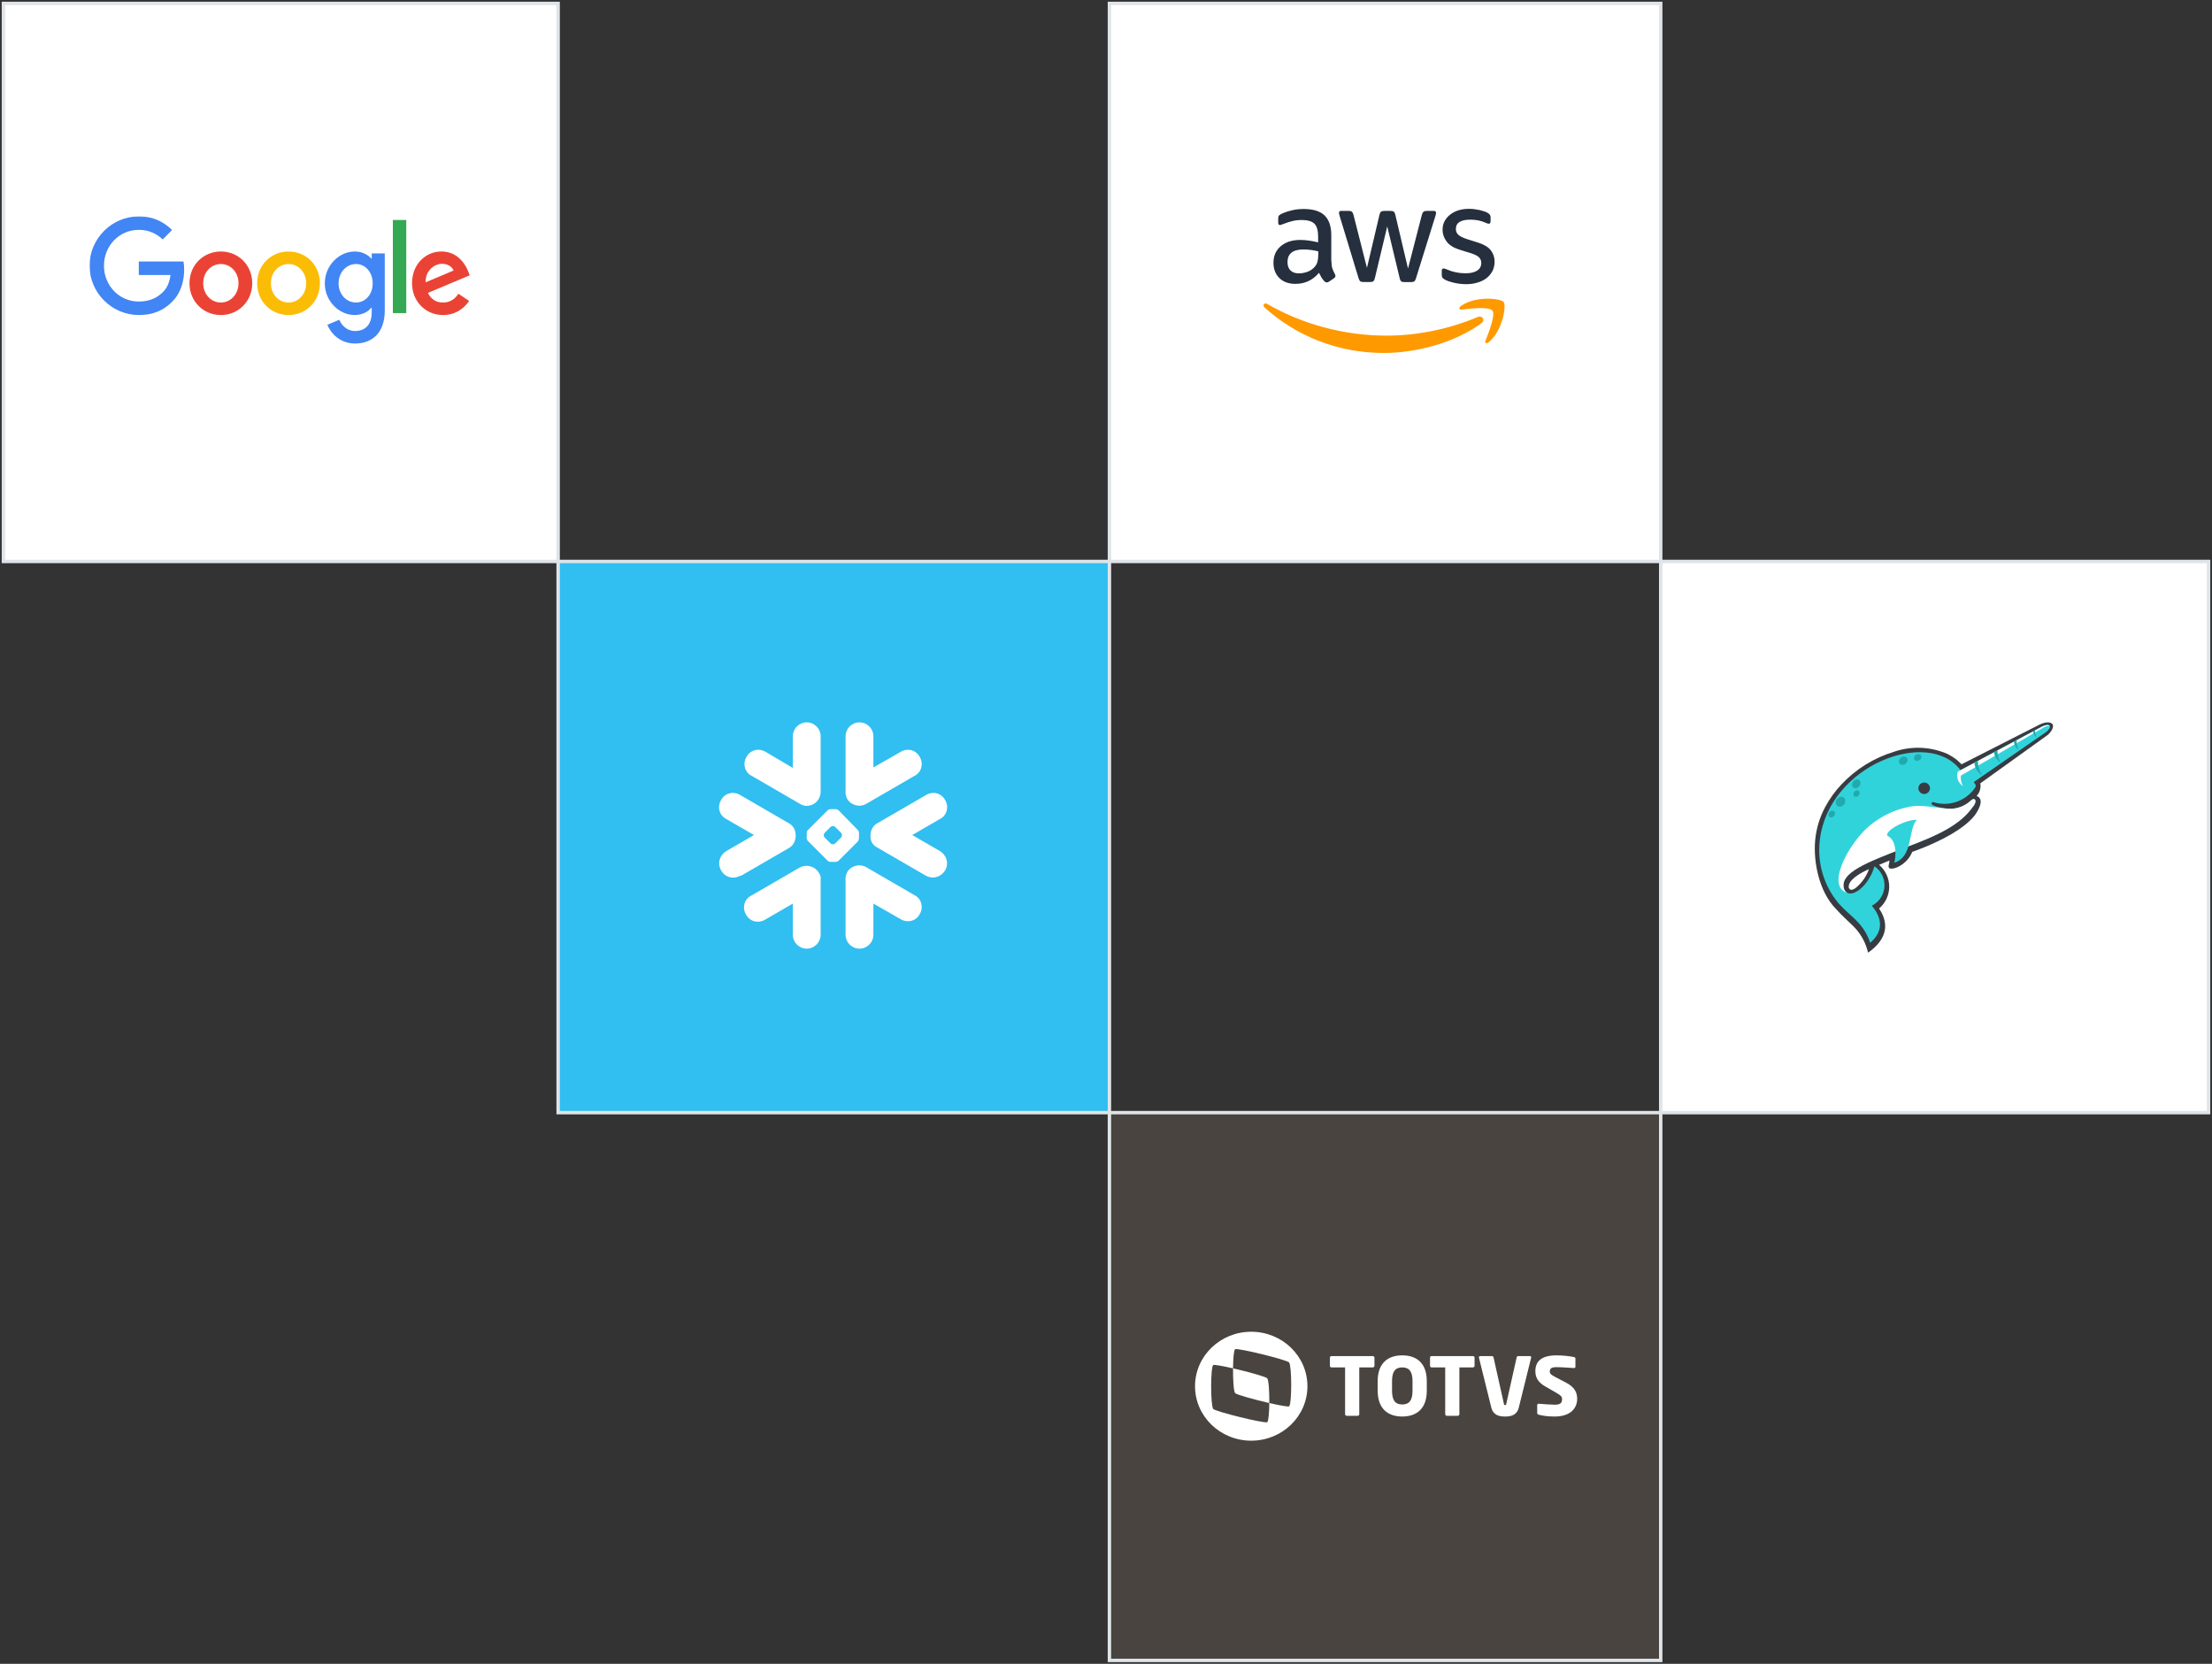 <svg width="646" height="486" viewBox="0 0 646 486" fill="none" xmlns="http://www.w3.org/2000/svg">
<rect x="0" y="0" width="646" height="486" fill="#333333" stroke="none"/>
<g clip-path="url(#clip0_1_2)">
<path d="M485 325H324V485H485V325Z" fill="#494440"/>
<path d="M370.088 402.581C369.465 402.065 364.35 400.664 360.099 399.692C360.066 402.873 360.267 406.331 360.701 406.933C361.323 407.45 366.441 408.851 370.693 409.824C370.725 406.643 370.525 403.184 370.088 402.581Z" fill="white"/>
<path fill-rule="evenodd" clip-rule="evenodd" d="M365.412 389C356.348 389 349 396.124 349 404.91C349 413.696 356.348 420.819 365.412 420.819C374.478 420.819 381.826 413.696 381.826 404.91C381.826 396.124 374.478 389 365.412 389ZM376.476 410.801C376.054 410.944 373.572 410.482 370.693 409.824C370.664 412.559 370.462 415.092 370.088 415.427C369.044 415.781 355.358 412.425 354.313 411.559C353.505 410.44 353.505 399.439 354.315 398.713C354.737 398.571 357.219 399.034 360.099 399.692C360.127 396.955 360.328 394.422 360.703 394.088C361.747 393.735 375.43 397.089 376.476 397.955C377.289 399.078 377.287 410.079 376.476 410.801Z" fill="white"/>
<path fill-rule="evenodd" clip-rule="evenodd" d="M402.343 403.431C402.343 397.983 405.516 395.894 409.514 395.894C413.512 395.894 416.684 397.983 416.684 403.431V406.226C416.684 411.673 413.512 413.763 409.514 413.763C405.516 413.763 402.343 411.673 402.343 406.226V403.431ZM409.514 410.241C411.549 410.241 412.517 409.043 412.517 406.226V403.431C412.517 400.614 411.549 399.417 409.514 399.417C407.48 399.417 406.535 400.614 406.535 403.431V406.226C406.535 409.043 407.48 410.241 409.514 410.241Z" fill="white"/>
<path d="M400.89 396.105H388.875C388.608 396.105 388.391 396.292 388.391 396.551V398.969C388.391 399.228 388.608 399.416 388.875 399.416H392.823V413.082C392.823 413.341 393.042 413.552 393.307 413.552H396.481C396.747 413.552 396.965 413.341 396.965 413.082V399.416H400.89C401.157 399.416 401.399 399.228 401.399 398.969V396.551C401.399 396.292 401.157 396.105 400.89 396.105Z" fill="white"/>
<path d="M418.113 396.105H430.128C430.394 396.105 430.637 396.292 430.637 396.551V398.969C430.637 399.228 430.394 399.416 430.128 399.416H426.203V413.082C426.203 413.341 425.986 413.552 425.719 413.552H422.546C422.28 413.552 422.062 413.341 422.062 413.082V399.416H418.113C417.847 399.416 417.628 399.228 417.628 398.969V396.551C417.628 396.292 417.847 396.105 418.113 396.105Z" fill="white"/>
<path d="M446.771 396.105H443.38C443.138 396.105 442.968 396.292 442.921 396.528L439.892 410.077C439.843 410.335 439.77 410.428 439.551 410.428C439.333 410.428 439.262 410.335 439.212 410.077L436.184 396.528C436.136 396.292 435.942 396.105 435.701 396.105H432.333C432.091 396.105 431.897 396.269 431.897 396.48C431.897 396.504 431.903 396.522 431.909 396.54C431.915 396.557 431.92 396.575 431.92 396.598L435.531 411.156C436.088 413.411 437.881 413.764 439.551 413.764C441.224 413.764 442.992 413.411 443.55 411.156L447.159 396.598C447.159 396.571 447.167 396.543 447.174 396.521C447.179 396.504 447.184 396.49 447.184 396.48C447.184 396.246 447.013 396.105 446.771 396.105Z" fill="white"/>
<path d="M454.231 402.233L457.331 403.854C459.852 405.168 460.602 406.719 460.602 408.62C460.602 411.11 458.907 413.763 453.991 413.763C452.077 413.763 450.647 413.551 449.411 413.247C449.169 413.176 448.927 413.035 448.927 412.777V410.476C448.927 410.147 449.12 410.03 449.363 410.03H449.437C450.428 410.123 453.093 410.311 454.038 410.311C455.709 410.311 456.194 409.795 456.194 408.668C456.194 407.986 455.853 407.611 454.596 406.883L451.253 404.958C449 403.667 448.395 402.187 448.395 400.473C448.395 397.889 449.894 395.894 454.596 395.894C456.363 395.894 458.81 396.176 459.73 396.41C459.923 396.457 460.094 396.575 460.094 396.833V399.205C460.094 399.417 459.997 399.604 459.682 399.604H459.634C459.566 399.599 459.477 399.593 459.37 399.585C458.405 399.517 455.98 399.346 454.498 399.346C453.117 399.346 452.609 399.745 452.609 400.589C452.609 401.247 452.923 401.552 454.231 402.233Z" fill="white"/>
<path d="M485 325H324V485H485V325Z" stroke="#DFE4E8"/>
<path d="M485 1H324V164H485V1Z" fill="white"/>
<path d="M388.838 76.29C388.838 77.156 388.931 77.858 389.095 78.374C389.282 78.889 389.517 79.451 389.844 80.059C389.961 80.247 390.008 80.434 390.008 80.598C390.008 80.832 389.868 81.066 389.563 81.3L388.088 82.284C387.878 82.424 387.667 82.494 387.48 82.494C387.245 82.494 387.011 82.377 386.777 82.167C386.449 81.815 386.168 81.441 385.934 81.066C385.7 80.668 385.466 80.223 385.208 79.685C383.382 81.839 381.087 82.916 378.325 82.916C376.358 82.916 374.789 82.354 373.642 81.23C372.494 80.106 371.909 78.608 371.909 76.734C371.909 74.744 372.611 73.129 374.04 71.911C375.468 70.694 377.365 70.085 379.776 70.085C380.572 70.085 381.392 70.155 382.258 70.272C383.124 70.389 384.014 70.576 384.951 70.787V69.078C384.951 67.299 384.576 66.058 383.85 65.332C383.101 64.606 381.837 64.255 380.034 64.255C379.214 64.255 378.371 64.348 377.505 64.559C376.639 64.77 375.796 65.027 374.976 65.355C374.602 65.519 374.321 65.613 374.157 65.659C373.993 65.706 373.876 65.73 373.782 65.73C373.454 65.73 373.29 65.496 373.29 65.004V63.857C373.29 63.482 373.337 63.201 373.454 63.037C373.571 62.873 373.782 62.709 374.11 62.545C374.929 62.124 375.913 61.773 377.06 61.492C378.207 61.187 379.425 61.047 380.713 61.047C383.499 61.047 385.536 61.679 386.847 62.943C388.135 64.208 388.791 66.128 388.791 68.703V76.29H388.838ZM379.331 79.849C380.104 79.849 380.9 79.708 381.743 79.427C382.586 79.146 383.335 78.631 383.967 77.929C384.342 77.484 384.623 76.992 384.763 76.43C384.904 75.868 384.998 75.189 384.998 74.393V73.41C384.319 73.246 383.593 73.105 382.843 73.012C382.094 72.918 381.368 72.871 380.643 72.871C379.074 72.871 377.926 73.175 377.154 73.808C376.381 74.44 376.006 75.33 376.006 76.5C376.006 77.601 376.287 78.42 376.873 78.982C377.435 79.568 378.254 79.849 379.331 79.849ZM398.133 82.377C397.712 82.377 397.431 82.307 397.243 82.143C397.056 82.003 396.892 81.675 396.752 81.23L391.249 63.131C391.109 62.663 391.039 62.358 391.039 62.194C391.039 61.819 391.226 61.609 391.6 61.609H393.895C394.34 61.609 394.644 61.679 394.808 61.843C394.996 61.983 395.136 62.311 395.277 62.756L399.21 78.256L402.863 62.756C402.98 62.288 403.12 61.983 403.308 61.843C403.495 61.703 403.823 61.609 404.244 61.609H406.117C406.562 61.609 406.867 61.679 407.054 61.843C407.241 61.983 407.405 62.311 407.499 62.756L411.198 78.444L415.249 62.756C415.389 62.288 415.553 61.983 415.717 61.843C415.905 61.703 416.209 61.609 416.63 61.609H418.808C419.183 61.609 419.393 61.796 419.393 62.194C419.393 62.311 419.37 62.428 419.346 62.569C419.323 62.709 419.276 62.897 419.183 63.154L413.54 81.253C413.399 81.722 413.235 82.026 413.048 82.167C412.861 82.307 412.556 82.401 412.158 82.401H410.145C409.7 82.401 409.395 82.331 409.208 82.167C409.021 82.003 408.857 81.698 408.763 81.23L405.134 66.128L401.528 81.207C401.411 81.675 401.271 81.979 401.083 82.143C400.896 82.307 400.568 82.377 400.147 82.377H398.133ZM428.221 83.01C427.003 83.01 425.785 82.869 424.615 82.588C423.444 82.307 422.531 82.003 421.922 81.651C421.547 81.441 421.29 81.207 421.196 80.996C421.103 80.785 421.056 80.551 421.056 80.34V79.146C421.056 78.654 421.243 78.42 421.594 78.42C421.735 78.42 421.875 78.444 422.016 78.49C422.156 78.537 422.367 78.631 422.601 78.725C423.397 79.076 424.264 79.357 425.177 79.544C426.113 79.731 427.026 79.825 427.963 79.825C429.438 79.825 430.585 79.568 431.381 79.052C432.178 78.537 432.599 77.788 432.599 76.828C432.599 76.172 432.388 75.634 431.967 75.189C431.545 74.744 430.749 74.346 429.602 73.972L426.207 72.918C424.498 72.379 423.233 71.583 422.461 70.53C421.688 69.499 421.29 68.352 421.29 67.135C421.29 66.151 421.501 65.285 421.922 64.536C422.344 63.786 422.905 63.131 423.608 62.616C424.31 62.077 425.106 61.679 426.043 61.398C426.98 61.117 427.963 61 428.993 61C429.508 61 430.047 61.023 430.562 61.094C431.101 61.164 431.592 61.258 432.084 61.351C432.552 61.468 432.997 61.585 433.419 61.726C433.84 61.866 434.168 62.007 434.402 62.147C434.73 62.335 434.964 62.522 435.104 62.733C435.245 62.92 435.315 63.178 435.315 63.505V64.606C435.315 65.097 435.128 65.355 434.777 65.355C434.589 65.355 434.285 65.261 433.887 65.074C432.552 64.465 431.054 64.161 429.391 64.161C428.057 64.161 427.003 64.372 426.277 64.817C425.551 65.261 425.177 65.941 425.177 66.9C425.177 67.556 425.411 68.118 425.879 68.563C426.347 69.008 427.214 69.453 428.455 69.851L431.78 70.904C433.465 71.443 434.683 72.192 435.409 73.152C436.135 74.112 436.486 75.213 436.486 76.43C436.486 77.437 436.275 78.35 435.877 79.146C435.456 79.942 434.894 80.645 434.168 81.207C433.442 81.792 432.576 82.213 431.569 82.518C430.515 82.846 429.415 83.01 428.221 83.01Z" fill="#252F3E"/>
<path fill-rule="evenodd" clip-rule="evenodd" d="M432.647 94.388C424.944 100.078 413.752 103.098 404.129 103.098C390.642 103.098 378.49 98.111 369.312 89.823C368.586 89.167 369.241 88.277 370.108 88.792C380.035 94.552 392.281 98.041 404.948 98.041C413.495 98.041 422.884 96.261 431.524 92.609C432.811 92.023 433.912 93.452 432.647 94.388Z" fill="#FF9900"/>
<path fill-rule="evenodd" clip-rule="evenodd" d="M435.853 90.736C434.869 89.472 429.344 90.127 426.838 90.432C426.089 90.526 425.972 89.87 426.651 89.378C431.053 86.288 438.288 87.177 439.131 88.207C439.974 89.261 438.897 96.496 434.776 99.962C434.144 100.5 433.535 100.219 433.816 99.517C434.752 97.199 436.836 91.977 435.853 90.736Z" fill="#FF9900"/>
<path d="M485 1H324V164H485V1Z" stroke="#DFE4E8"/>
<path d="M324 164H163V325H324V164Z" fill="#31BEF0"/>
<path d="M239.663 231.167C239.663 232.427 239.243 233.408 238.403 234.247C237.142 235.508 235.041 235.788 233.641 234.808L219.636 226.685C219.566 226.685 219.531 226.65 219.495 226.615C219.461 226.58 219.426 226.545 219.356 226.545C217.395 225.425 216.835 222.904 218.096 220.943C219.216 218.982 221.737 218.423 223.697 219.682L231.54 224.305V215.061C231.54 212.82 233.361 211 235.602 211C237.843 211 239.663 212.82 239.663 215.061V231.167Z" fill="white"/>
<path d="M230.279 240.409C231.68 241.11 232.38 242.51 232.38 244.051C232.38 245.591 231.68 246.992 230.42 247.692L216.414 255.815H216.134C214.034 256.935 211.653 256.235 210.533 254.135C209.412 252.034 210.253 249.653 212.213 248.533L220.196 243.911L212.213 239.289C212.123 239.289 212.091 239.231 212.042 239.189C212.015 239.167 211.983 239.149 211.933 239.149C209.973 238.028 209.412 235.508 210.673 233.547C211.793 231.586 214.314 231.026 216.275 232.286L230.279 240.409Z" fill="white"/>
<path d="M239.663 273.041V256.795C239.803 256.235 239.523 255.535 239.243 255.115C238.123 253.014 235.462 252.314 233.501 253.434L219.495 261.557C219.425 261.557 219.39 261.592 219.355 261.627C219.32 261.662 219.285 261.697 219.216 261.697C217.255 262.818 216.695 265.339 217.956 267.299C219.076 269.26 221.597 269.82 223.557 268.56L231.54 263.938V273.041C231.54 275.282 233.361 277.102 235.602 277.102C237.843 277.102 239.663 275.282 239.663 273.041Z" fill="white"/>
<path d="M246.946 273.041V257.216C246.805 256.515 247.086 255.535 247.365 254.835C248.486 252.874 251.007 252.173 252.968 253.294L266.973 261.417C267.112 261.417 267.112 261.557 267.252 261.557C269.213 262.677 269.774 265.198 268.513 267.159C267.392 269.12 264.871 269.679 262.91 268.419L255.068 263.938V273.041C255.068 275.282 253.248 277.102 251.007 277.102C248.766 277.102 246.946 275.282 246.946 273.041Z" fill="white"/>
<path d="M256.329 240.409C254.928 241.11 254.228 242.51 254.228 244.051C254.088 245.591 254.928 246.992 256.189 247.551L270.194 255.674C270.334 255.674 270.334 255.814 270.473 255.814C272.574 256.935 274.955 256.095 276.076 254.135C277.196 252.033 276.356 249.652 274.396 248.532L266.412 243.911L274.396 239.289C274.468 239.289 274.503 239.251 274.539 239.215C274.573 239.181 274.608 239.149 274.675 239.149C276.636 238.028 277.196 235.508 275.936 233.547C274.816 231.586 272.294 231.026 270.334 232.286L256.329 240.409Z" fill="white"/>
<path d="M246.946 215.061V230.886C246.805 231.726 247.086 232.567 247.365 233.267C248.486 235.228 251.007 235.928 252.968 234.807L266.973 226.684C267.042 226.684 267.077 226.65 267.112 226.615C267.147 226.58 267.182 226.545 267.252 226.545C269.213 225.425 269.774 222.904 268.513 220.943C267.392 218.982 264.871 218.422 262.91 219.682L255.068 224.164V215.061C255.068 212.82 253.248 211 251.007 211C248.766 211 246.946 212.82 246.946 215.061Z" fill="white"/>
<path fill-rule="evenodd" clip-rule="evenodd" d="M244.705 236.539C244.801 236.6 244.893 236.677 244.985 236.768L250.447 242.37C250.727 242.65 250.867 242.93 250.867 243.35V244.751C250.867 245.031 250.727 245.451 250.587 245.731L244.985 251.333C244.837 251.481 244.688 251.59 244.52 251.66C244.37 251.722 244.203 251.753 244.005 251.753H242.604C242.184 251.753 241.904 251.613 241.624 251.333L236.021 245.731C235.742 245.451 235.602 245.172 235.602 244.751V243.35C235.602 242.93 235.742 242.65 236.021 242.37L241.624 236.768C241.802 236.59 241.98 236.469 242.194 236.404C242.316 236.367 242.451 236.348 242.604 236.348H244.005C244.287 236.348 244.506 236.412 244.705 236.539ZM243.934 241.576C243.794 241.435 243.514 241.295 243.234 241.295C243.033 241.295 242.832 241.367 242.684 241.459C242.625 241.496 242.574 241.536 242.534 241.576L240.853 243.256C240.713 243.396 240.573 243.677 240.573 243.956C240.573 244.237 240.713 244.517 240.853 244.657L242.534 246.337C242.598 246.401 242.691 246.465 242.8 246.516C242.93 246.576 243.082 246.618 243.234 246.618C243.514 246.618 243.794 246.477 243.934 246.337L245.615 244.657C245.735 244.536 245.856 244.313 245.888 244.074C245.893 244.035 245.895 243.996 245.895 243.956C245.895 243.802 245.852 243.647 245.79 243.516C245.741 243.409 245.678 243.318 245.615 243.256L243.934 241.576Z" fill="white"/>
<path d="M324 164H163V325H324V164Z" stroke="#DFE4E8"/>
<path d="M645 164H485V325H645V164Z" fill="white"/>
<path fill-rule="evenodd" clip-rule="evenodd" d="M545.782 253.876C543.667 254.835 539.538 256.97 539.927 259.29C540.469 260.719 542.144 259.29 542.77 258.617C544.121 257.316 545.151 255.722 545.782 253.96V253.876ZM558.44 248.849C557.035 252.498 552.94 254.229 551.806 253.607C551.231 253.305 551.806 252.145 551.806 251.354C550.977 251.674 549.607 252.279 548.777 252.615C550.651 254.213 551.73 256.543 551.73 258.996C551.73 261.448 550.651 263.779 548.777 265.376C552.162 270.419 550.47 274.757 545.748 278.136L545.562 278.254L545.461 277.917C544.874 275.587 543.763 273.42 542.212 271.579C541.383 270.621 540.435 269.747 539.504 268.873C538.286 267.729 537.101 266.552 536.001 265.308C531.348 260.467 529.504 251.943 530.113 245.353C530.441 241.968 531.441 238.682 533.057 235.686C534.335 233.295 535.929 231.084 537.795 229.112C541.98 224.652 547.273 221.365 553.143 219.58C558.299 217.811 563.943 218.072 568.914 220.303C569.83 220.785 570.703 221.348 571.52 221.984L572.722 223.11L572.857 223.245L595.481 211.729C597.343 210.804 598.747 210.804 599.373 211.476C599.999 212.149 599.12 213.881 597.8 214.839L578.34 228.81C578.571 230.143 578.172 231.506 577.257 232.508C579.846 233.399 577.561 237.165 576.428 238.51C573.179 242.326 567.239 245.319 561.942 247.505C560.521 248.11 559.709 248.362 558.44 248.833V248.849Z" fill="#383C42"/>
<path fill-rule="evenodd" clip-rule="evenodd" d="M576.193 235.652C577.648 233.837 576.633 232.794 575.617 233.803C573.558 235.753 570.683 236.604 567.884 236.09C563.907 235.434 563.721 234.829 564.398 234.24C569.014 235.784 574.101 234.069 576.819 230.054C577.8 228.659 574.517 227.549 572.588 225.01C563.315 212.502 534.277 223.346 531.502 245.084C530.589 251.869 532.597 258.725 537.036 263.964C540.42 267.778 544.109 269.377 546.19 275.379C550.252 271.916 549.575 267.999 546.647 264.569C548.776 263.496 550.177 261.388 550.338 259.021C550.497 256.656 549.392 254.383 547.426 253.036C545.733 259.105 539.794 263.594 538.406 259.29C537.509 254.902 544.786 251.994 556.428 247.522C566.175 243.89 572.47 240.898 576.193 235.552" fill="#31D3DB"/>
<path fill-rule="evenodd" clip-rule="evenodd" d="M576.189 235.652C577.644 233.837 576.629 232.794 575.614 233.803C573.827 235.516 571.392 236.397 568.913 236.224C564.902 235.938 561.704 235.148 558.759 235.467C553.292 236.281 548.234 238.828 544.342 242.73C539.266 247.908 533.648 258.666 539.266 260.753C538.837 260.376 538.552 259.865 538.453 259.307C537.557 254.919 544.833 252.009 556.475 247.538C566.222 243.907 572.517 240.915 576.24 235.568" fill="white"/>
<path fill-rule="evenodd" clip-rule="evenodd" d="M551.228 244.142C554.224 245.605 553.631 250.716 553.191 251.993C558.877 250.312 557.185 242.024 559.825 239.468C556.44 239.368 550.315 242.679 551.228 244.142Z" fill="#31D3DB"/>
<path fill-rule="evenodd" clip-rule="evenodd" d="M560.843 228.978C561.369 228.525 562.119 228.438 562.735 228.759C563.35 229.078 563.708 229.741 563.633 230.427C563.559 231.114 563.07 231.686 562.399 231.869C561.638 232.078 560.831 231.735 560.459 231.042C560.086 230.348 560.245 229.492 560.843 228.978Z" fill="#383C42"/>
<path fill-rule="evenodd" clip-rule="evenodd" d="M574.649 229.667L597.477 213.881C598.12 213.427 598.966 212.452 598.611 211.981C598.255 211.51 597.274 211.762 596.428 212.149L571.756 225.397C570.961 227.078 572.568 230.525 574.666 229.667" fill="#31D3DB"/>
<path fill-rule="evenodd" clip-rule="evenodd" d="M572.654 226.557L596.496 212.687C597.112 212.27 597.833 212.036 598.578 212.014C598.222 211.611 597.241 211.846 596.429 212.233L571.757 225.397C571.259 226.979 571.874 228.699 573.263 229.617C572.754 228.675 572.54 227.604 572.654 226.54" fill="white"/>
<path fill-rule="evenodd" clip-rule="evenodd" d="M537.526 232.744C537.878 232.668 538.244 232.762 538.513 232.998C538.785 233.233 538.926 233.581 538.897 233.938C538.907 234.77 538.303 235.484 537.475 235.619C537.13 235.686 536.771 235.592 536.506 235.362C536.242 235.131 536.098 234.792 536.122 234.442C536.149 233.628 536.726 232.937 537.526 232.761" fill="#21AAAD"/>
<path fill-rule="evenodd" clip-rule="evenodd" d="M542.145 227.683C542.455 227.617 542.778 227.703 543.015 227.912C543.252 228.12 543.375 228.428 543.346 228.742C543.291 229.455 542.788 230.055 542.094 230.238C541.784 230.304 541.461 230.218 541.224 230.01C540.987 229.801 540.864 229.494 540.893 229.179C540.947 228.466 541.449 227.866 542.145 227.683Z" fill="#21AAAD"/>
<path fill-rule="evenodd" clip-rule="evenodd" d="M556.157 220.976C556.47 220.987 556.757 221.144 556.937 221.396C557.116 221.651 557.167 221.974 557.07 222.27C556.879 222.958 556.248 223.432 555.53 223.43C555.214 223.422 554.921 223.269 554.735 223.015C554.549 222.761 554.493 222.437 554.583 222.136C554.776 221.441 555.415 220.965 556.14 220.976" fill="#21AAAD"/>
<path fill-rule="evenodd" clip-rule="evenodd" d="M560.454 220.286C560.717 220.328 560.945 220.493 561.069 220.726C561.192 220.962 561.195 221.241 561.08 221.48C560.825 222.023 560.238 222.33 559.642 222.236C559.393 222.189 559.178 222.034 559.057 221.812C558.935 221.591 558.919 221.327 559.016 221.093C559.256 220.531 559.847 220.2 560.454 220.286Z" fill="#21AAAD"/>
<path fill-rule="evenodd" clip-rule="evenodd" d="M542.193 230.861C542.425 230.812 542.665 230.874 542.843 231.031C543.019 231.187 543.11 231.417 543.09 231.651C543.076 232.187 542.689 232.641 542.159 232.744C541.931 232.791 541.694 232.73 541.518 232.579C541.342 232.426 541.247 232.201 541.262 231.97C541.286 231.434 541.667 230.98 542.193 230.861Z" fill="#21AAAD"/>
<path fill-rule="evenodd" clip-rule="evenodd" d="M534.988 236.812C535.227 236.757 535.477 236.819 535.66 236.979C535.844 237.138 535.941 237.377 535.919 237.619C535.9 238.176 535.502 238.646 534.954 238.762C534.705 238.811 534.448 238.741 534.262 238.571C534.074 238.403 533.979 238.156 534.006 237.905C534.027 237.344 534.433 236.871 534.988 236.762" fill="#21AAAD"/>
<path fill-rule="evenodd" clip-rule="evenodd" d="M577.661 222.236L576.595 222.774C576.72 224.298 577.559 225.675 578.862 226.49C578.038 225.226 577.62 223.743 577.661 222.236ZM583.262 219.177L582.331 219.681C582.473 220.942 583.174 222.077 584.243 222.774C583.639 221.672 583.331 220.433 583.346 219.177H583.262ZM588.88 216.151L588.169 216.537C588.169 217.445 588.829 218.807 589.574 218.992C589.088 218.126 588.876 217.136 588.964 216.151H588.88ZM594.295 213.259L593.669 213.595C593.821 214.337 594.22 215.006 594.802 215.495C594.479 214.792 594.307 214.031 594.295 213.259Z" fill="#21AAAD"/>
<path d="M645 164H485V325H645V164Z" stroke="#DFE4E8"/>
<path d="M163 1H1V164H163V1Z" fill="white"/>
<mask id="mask0_1_2" style="mask-type:luminance" maskUnits="userSpaceOnUse" x="26" y="63" width="112" height="39">
<path d="M138 63H26V101.5H138V63Z" fill="white"/>
</mask>
<g mask="url(#mask0_1_2)">
<path d="M73.661 82.744C73.661 88.088 69.548 92.025 64.5 92.025C59.451 92.025 55.338 88.088 55.338 82.744C55.338 77.362 59.451 73.462 64.5 73.462C69.548 73.462 73.661 77.362 73.661 82.744ZM69.651 82.744C69.651 79.404 67.267 77.12 64.5 77.12C61.733 77.12 59.349 79.404 59.349 82.744C59.349 86.05 61.733 88.368 64.5 88.368C67.267 88.368 69.651 86.046 69.651 82.744Z" fill="#EA4335"/>
<path d="M93.426 82.744C93.426 88.088 89.312 92.025 84.264 92.025C79.216 92.025 75.103 88.088 75.103 82.744C75.103 77.366 79.216 73.462 84.264 73.462C89.312 73.462 93.426 77.362 93.426 82.744ZM89.415 82.744C89.415 79.404 87.031 77.12 84.264 77.12C81.497 77.12 79.113 79.404 79.113 82.744C79.113 86.05 81.497 88.368 84.264 88.368C87.031 88.368 89.415 86.046 89.415 82.744Z" fill="#FBBC05"/>
<path d="M112.368 74.023V90.687C112.368 97.541 108.39 100.341 103.688 100.341C99.261 100.341 96.597 97.332 95.592 94.871L99.084 93.394C99.706 94.905 101.229 96.687 103.683 96.687C106.693 96.687 108.559 94.8 108.559 91.247V89.912H108.419C107.521 91.038 105.792 92.021 103.609 92.021C99.043 92.021 94.859 87.979 94.859 82.777C94.859 77.538 99.043 73.462 103.609 73.462C105.788 73.462 107.517 74.445 108.419 75.538H108.559V74.027H112.368V74.023ZM108.843 82.777C108.843 79.509 106.698 77.12 103.968 77.12C101.201 77.12 98.882 79.509 98.882 82.777C98.882 86.012 101.201 88.368 103.968 88.368C106.698 88.368 108.843 86.012 108.843 82.777Z" fill="#4285F4"/>
<path d="M118.647 64.255V91.456H114.735V64.255H118.647Z" fill="#34A853"/>
<path d="M133.89 85.799L137.003 87.908C135.999 89.419 133.578 92.021 129.394 92.021C124.206 92.021 120.331 87.945 120.331 82.74C120.331 77.22 124.239 73.458 128.945 73.458C133.685 73.458 136.003 77.291 136.76 79.362L137.176 80.417L124.968 85.556C125.902 87.418 127.356 88.368 129.394 88.368C131.436 88.368 132.853 87.347 133.89 85.799ZM124.309 82.459L132.47 79.015C132.021 77.856 130.67 77.048 129.081 77.048C127.043 77.048 124.206 78.877 124.309 82.459Z" fill="#EA4335"/>
<path d="M40.531 80.329V76.391H53.588C53.716 77.078 53.782 77.889 53.782 78.768C53.782 81.723 52.987 85.376 50.426 87.979C47.935 90.615 44.752 92.021 40.535 92.021C32.72 92.021 26.148 85.552 26.148 77.609C26.148 69.666 32.72 63.197 40.535 63.197C44.859 63.197 47.939 64.921 50.253 67.168L47.519 69.947C45.86 68.365 43.611 67.135 40.531 67.135C34.824 67.135 30.361 71.809 30.361 77.609C30.361 83.409 34.824 88.084 40.531 88.084C44.233 88.084 46.341 86.573 47.692 85.2C48.787 84.087 49.508 82.497 49.792 80.325L40.531 80.329Z" fill="#4285F4"/>
</g>
<path d="M163 1H1V164H163V1Z" stroke="#DFE4E8"/>
</g>
<defs>
<clipPath id="clip0_1_2">
<rect width="646" height="486" fill="white"/>
</clipPath>
</defs>
</svg>

